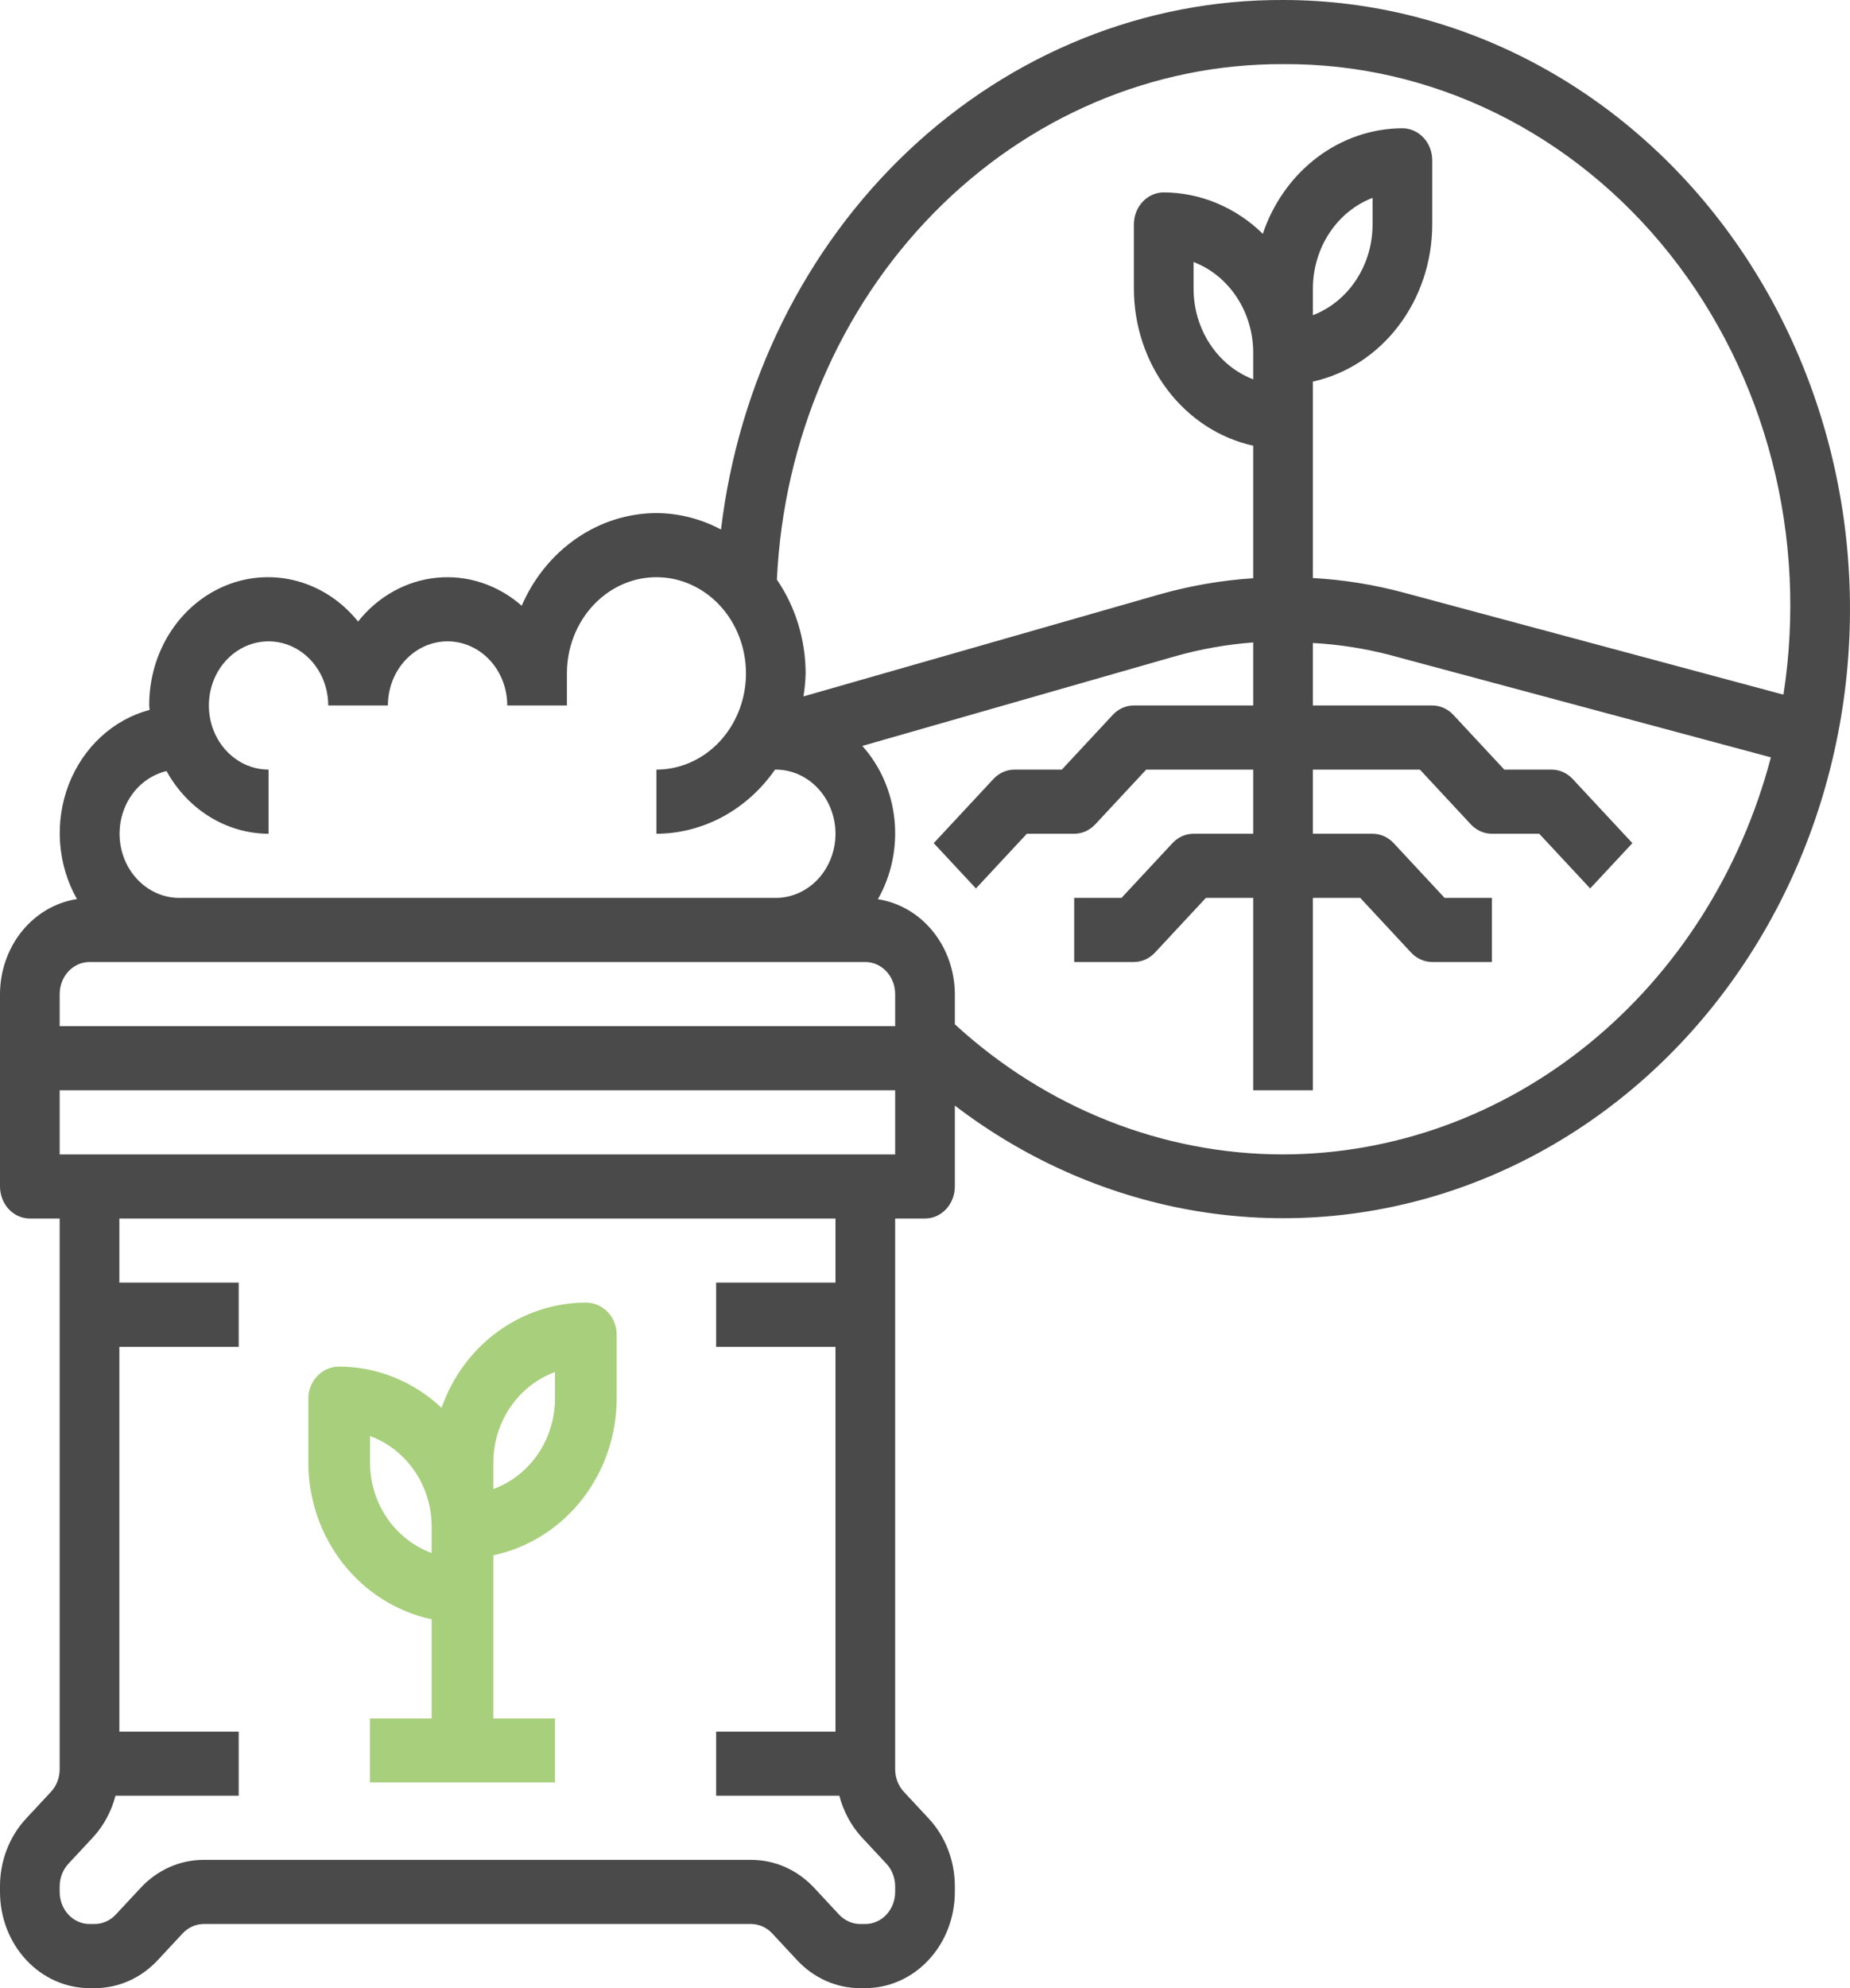 <svg width="54" height="58" viewBox="0 0 54 58" fill="none" xmlns="http://www.w3.org/2000/svg">
<path d="M12.6 47.24V50.133H10.8V52H16.2V50.133H14.4V45.373C15.416 45.157 16.328 44.584 16.984 43.751C17.64 42.917 17.999 41.875 18 40.8V38.933C18 38.686 17.905 38.448 17.736 38.273C17.568 38.098 17.339 38 17.1 38C16.179 38.003 15.282 38.299 14.528 38.848C13.775 39.397 13.203 40.173 12.889 41.071C12.071 40.3 11.006 39.871 9.9 39.867C9.661 39.867 9.432 39.965 9.264 40.14C9.095 40.315 9 40.553 9 40.8V42.667C9.001 43.742 9.36 44.784 10.016 45.617C10.672 46.45 11.584 47.023 12.6 47.24ZM14.4 42.667C14.401 42.088 14.574 41.523 14.896 41.05C15.219 40.578 15.674 40.22 16.2 40.026V40.8C16.199 41.379 16.026 41.944 15.704 42.416C15.381 42.889 14.926 43.247 14.4 43.44V42.667ZM10.8 41.893C11.326 42.087 11.781 42.444 12.104 42.917C12.426 43.39 12.599 43.954 12.6 44.533V45.307C12.074 45.113 11.619 44.756 11.296 44.283C10.974 43.81 10.801 43.246 10.8 42.667V41.893Z" fill="#A8CF7B"/>
<path d="M37.451 0C33.433 -0.017 29.548 1.543 26.526 4.388C23.505 7.233 21.556 11.167 21.046 15.448C20.46 15.136 19.815 14.972 19.161 14.968C18.334 14.971 17.525 15.226 16.829 15.705C16.132 16.184 15.577 16.865 15.228 17.671C14.534 17.061 13.645 16.767 12.752 16.854C11.859 16.94 11.033 17.399 10.452 18.132C9.988 17.555 9.372 17.144 8.685 16.955C7.998 16.766 7.273 16.807 6.609 17.074C5.944 17.341 5.372 17.82 4.969 18.447C4.566 19.074 4.352 19.819 4.355 20.581C4.355 20.625 4.365 20.666 4.367 20.71C3.841 20.849 3.353 21.119 2.943 21.498C2.532 21.877 2.211 22.355 2.004 22.892C1.798 23.43 1.712 24.012 1.754 24.592C1.796 25.172 1.965 25.733 2.246 26.229C1.624 26.324 1.055 26.656 0.642 27.165C0.23 27.674 0.002 28.325 8.00602e-06 29V34.613C8.00602e-06 34.861 0.092 35.099 0.255 35.274C0.418 35.45 0.64 35.548 0.871 35.548H1.742V51.612C1.742 51.735 1.72 51.856 1.676 51.97C1.632 52.084 1.568 52.187 1.487 52.274L0.766 53.048C0.522 53.309 0.329 53.618 0.198 53.959C0.066 54.299 -0.001 54.665 8.00602e-06 55.034V55.194C8.00602e-06 55.938 0.275 56.652 0.765 57.178C1.255 57.704 1.92 58 2.613 58H2.763C3.106 58.001 3.446 57.929 3.763 57.788C4.08 57.647 4.368 57.439 4.61 57.178L5.331 56.403C5.495 56.228 5.716 56.13 5.947 56.129H21.924C22.155 56.13 22.376 56.228 22.54 56.403L23.261 57.178C23.503 57.439 23.791 57.647 24.108 57.788C24.425 57.929 24.765 58.001 25.108 58H25.258C25.951 58 26.616 57.704 27.105 57.178C27.596 56.652 27.871 55.938 27.871 55.194V55.034C27.872 54.665 27.805 54.299 27.673 53.959C27.542 53.618 27.349 53.309 27.105 53.048L26.384 52.274C26.303 52.187 26.239 52.084 26.195 51.97C26.151 51.856 26.129 51.735 26.129 51.612V35.548H27C27.231 35.548 27.452 35.45 27.616 35.274C27.779 35.099 27.871 34.861 27.871 34.613V32.253C29.993 33.873 32.441 34.932 35.017 35.345C37.592 35.757 40.221 35.511 42.691 34.626C45.161 33.741 47.402 32.242 49.231 30.252C51.06 28.261 52.426 25.835 53.217 23.171C54.009 20.506 54.203 17.679 53.786 14.919C53.368 12.158 52.349 9.543 50.813 7.285C49.277 5.027 47.266 3.19 44.944 1.925C42.622 0.659 40.055 -0.001 37.451 0ZM37.451 1.871C39.596 1.855 41.718 2.343 43.668 3.301C45.618 4.259 47.35 5.663 48.741 7.415C50.133 9.168 51.151 11.226 51.724 13.446C52.297 15.665 52.41 17.993 52.057 20.265L40.964 17.286C40.098 17.054 39.214 16.913 38.322 16.863V11.132C39.305 10.915 40.188 10.341 40.823 9.506C41.458 8.671 41.805 7.626 41.806 6.549V4.678C41.806 4.429 41.715 4.191 41.551 4.016C41.388 3.841 41.166 3.742 40.935 3.742C40.044 3.745 39.175 4.042 38.447 4.592C37.718 5.143 37.164 5.92 36.86 6.82C36.068 6.047 35.038 5.617 33.968 5.613C33.737 5.613 33.515 5.712 33.352 5.887C33.188 6.062 33.097 6.3 33.097 6.549V8.419C33.098 9.497 33.445 10.542 34.08 11.377C34.714 12.212 35.597 12.786 36.58 13.003V16.869C35.651 16.929 34.73 17.089 33.831 17.345L23.452 20.317C23.489 20.095 23.51 19.87 23.516 19.645C23.514 18.661 23.22 17.703 22.677 16.91C22.866 12.843 24.507 9.012 27.259 6.211C30.01 3.41 33.661 1.856 37.451 1.871ZM36.58 11.066C36.071 10.872 35.631 10.513 35.319 10.039C35.007 9.566 34.839 9 34.839 8.419V7.644C35.348 7.838 35.788 8.197 36.1 8.671C36.412 9.144 36.58 9.71 36.58 10.29V11.066ZM38.322 9.195V8.419C38.323 7.839 38.491 7.273 38.803 6.8C39.114 6.326 39.555 5.967 40.064 5.773V6.549C40.064 7.129 39.896 7.695 39.584 8.168C39.272 8.642 38.831 9.001 38.322 9.195ZM4.861 22.495C5.167 23.05 5.603 23.511 6.125 23.831C6.647 24.152 7.237 24.321 7.839 24.323V22.452C7.494 22.452 7.157 22.342 6.871 22.136C6.584 21.931 6.361 21.639 6.229 21.297C6.098 20.955 6.063 20.579 6.13 20.216C6.197 19.853 6.363 19.519 6.607 19.258C6.851 18.996 7.161 18.818 7.499 18.746C7.837 18.674 8.187 18.711 8.505 18.852C8.824 18.994 9.096 19.234 9.287 19.541C9.478 19.849 9.581 20.211 9.581 20.581H11.322C11.322 20.084 11.506 19.609 11.833 19.258C12.159 18.907 12.602 18.71 13.064 18.71C13.526 18.71 13.97 18.907 14.296 19.258C14.623 19.609 14.806 20.084 14.806 20.581H16.548V19.645C16.548 19.09 16.701 18.548 16.989 18.086C17.276 17.625 17.684 17.265 18.161 17.052C18.639 16.84 19.164 16.784 19.671 16.893C20.178 17.001 20.643 17.268 21.009 17.661C21.374 18.053 21.623 18.553 21.724 19.098C21.825 19.642 21.773 20.206 21.575 20.719C21.377 21.232 21.043 21.67 20.613 21.979C20.183 22.287 19.678 22.452 19.161 22.452V24.323C19.834 24.321 20.497 24.15 21.097 23.826C21.698 23.501 22.22 23.031 22.622 22.452H22.645C23.107 22.452 23.55 22.649 23.877 23C24.203 23.351 24.387 23.826 24.387 24.323C24.387 24.819 24.203 25.295 23.877 25.646C23.55 25.997 23.107 26.194 22.645 26.194H5.226C4.797 26.192 4.383 26.02 4.065 25.711C3.746 25.402 3.545 24.978 3.5 24.52C3.455 24.061 3.569 23.601 3.82 23.228C4.071 22.854 4.442 22.593 4.861 22.495ZM2.613 28.065H25.258C25.489 28.065 25.71 28.163 25.874 28.339C26.037 28.514 26.129 28.752 26.129 29V29.936H1.742V29C1.742 28.752 1.834 28.514 1.997 28.339C2.16 28.163 2.382 28.065 2.613 28.065ZM24.387 37.419H20.903V39.29H24.387V50.516H20.903V52.387H24.5C24.619 52.843 24.843 53.26 25.152 53.597L25.874 54.371C25.955 54.458 26.019 54.562 26.063 54.675C26.107 54.789 26.129 54.911 26.129 55.034V55.194C26.129 55.442 26.037 55.68 25.874 55.855C25.71 56.031 25.489 56.129 25.258 56.129H25.108C24.877 56.128 24.656 56.03 24.492 55.855L23.771 55.08C23.529 54.819 23.241 54.611 22.924 54.47C22.607 54.329 22.267 54.257 21.924 54.258H5.947C5.604 54.257 5.264 54.329 4.947 54.47C4.629 54.611 4.342 54.819 4.1 55.08L3.378 55.855C3.215 56.03 2.994 56.128 2.763 56.129H2.613C2.382 56.129 2.16 56.031 1.997 55.855C1.834 55.68 1.742 55.442 1.742 55.194V55.034C1.742 54.911 1.764 54.789 1.808 54.675C1.852 54.562 1.916 54.458 1.997 54.371L2.718 53.597C3.028 53.26 3.252 52.843 3.371 52.387H6.968V50.516H3.484V39.29H6.968V37.419H3.484V35.548H24.387V37.419ZM1.742 33.678V31.806H26.129V33.678H1.742ZM37.451 33.678C33.939 33.676 30.543 32.331 27.871 29.882V29C27.868 28.326 27.64 27.675 27.227 27.167C26.815 26.659 26.246 26.328 25.625 26.233C26.021 25.539 26.191 24.723 26.109 23.914C26.027 23.105 25.697 22.348 25.171 21.761L34.279 19.152C35.032 18.937 35.803 18.8 36.58 18.742V20.581H33.097C32.866 20.581 32.644 20.679 32.481 20.855L30.994 22.452H29.613C29.382 22.452 29.16 22.55 28.997 22.726L27.255 24.597L28.487 25.919L29.973 24.323H31.355C31.586 24.323 31.807 24.224 31.97 24.049L33.457 22.452H36.58V24.323H34.839C34.608 24.323 34.386 24.421 34.223 24.597L32.736 26.194H31.355V28.065H33.097C33.328 28.064 33.549 27.966 33.712 27.791L35.199 26.194H36.58V31.806H38.322V26.194H39.704L41.19 27.791C41.354 27.966 41.575 28.064 41.806 28.065H43.548V26.194H42.167L40.68 24.597C40.517 24.421 40.295 24.323 40.064 24.323H38.322V22.452H41.446L42.932 24.049C43.096 24.224 43.317 24.323 43.548 24.323H44.929L46.416 25.919L47.648 24.597L45.906 22.726C45.742 22.55 45.521 22.452 45.29 22.452H43.909L42.422 20.855C42.259 20.679 42.037 20.581 41.806 20.581H38.322V18.758C39.071 18.799 39.814 18.913 40.542 19.101L51.691 22.094C50.813 25.425 48.948 28.358 46.378 30.448C43.809 32.539 40.675 33.672 37.451 33.678Z" fill="black" fill-opacity="0.71"/>
</svg>
